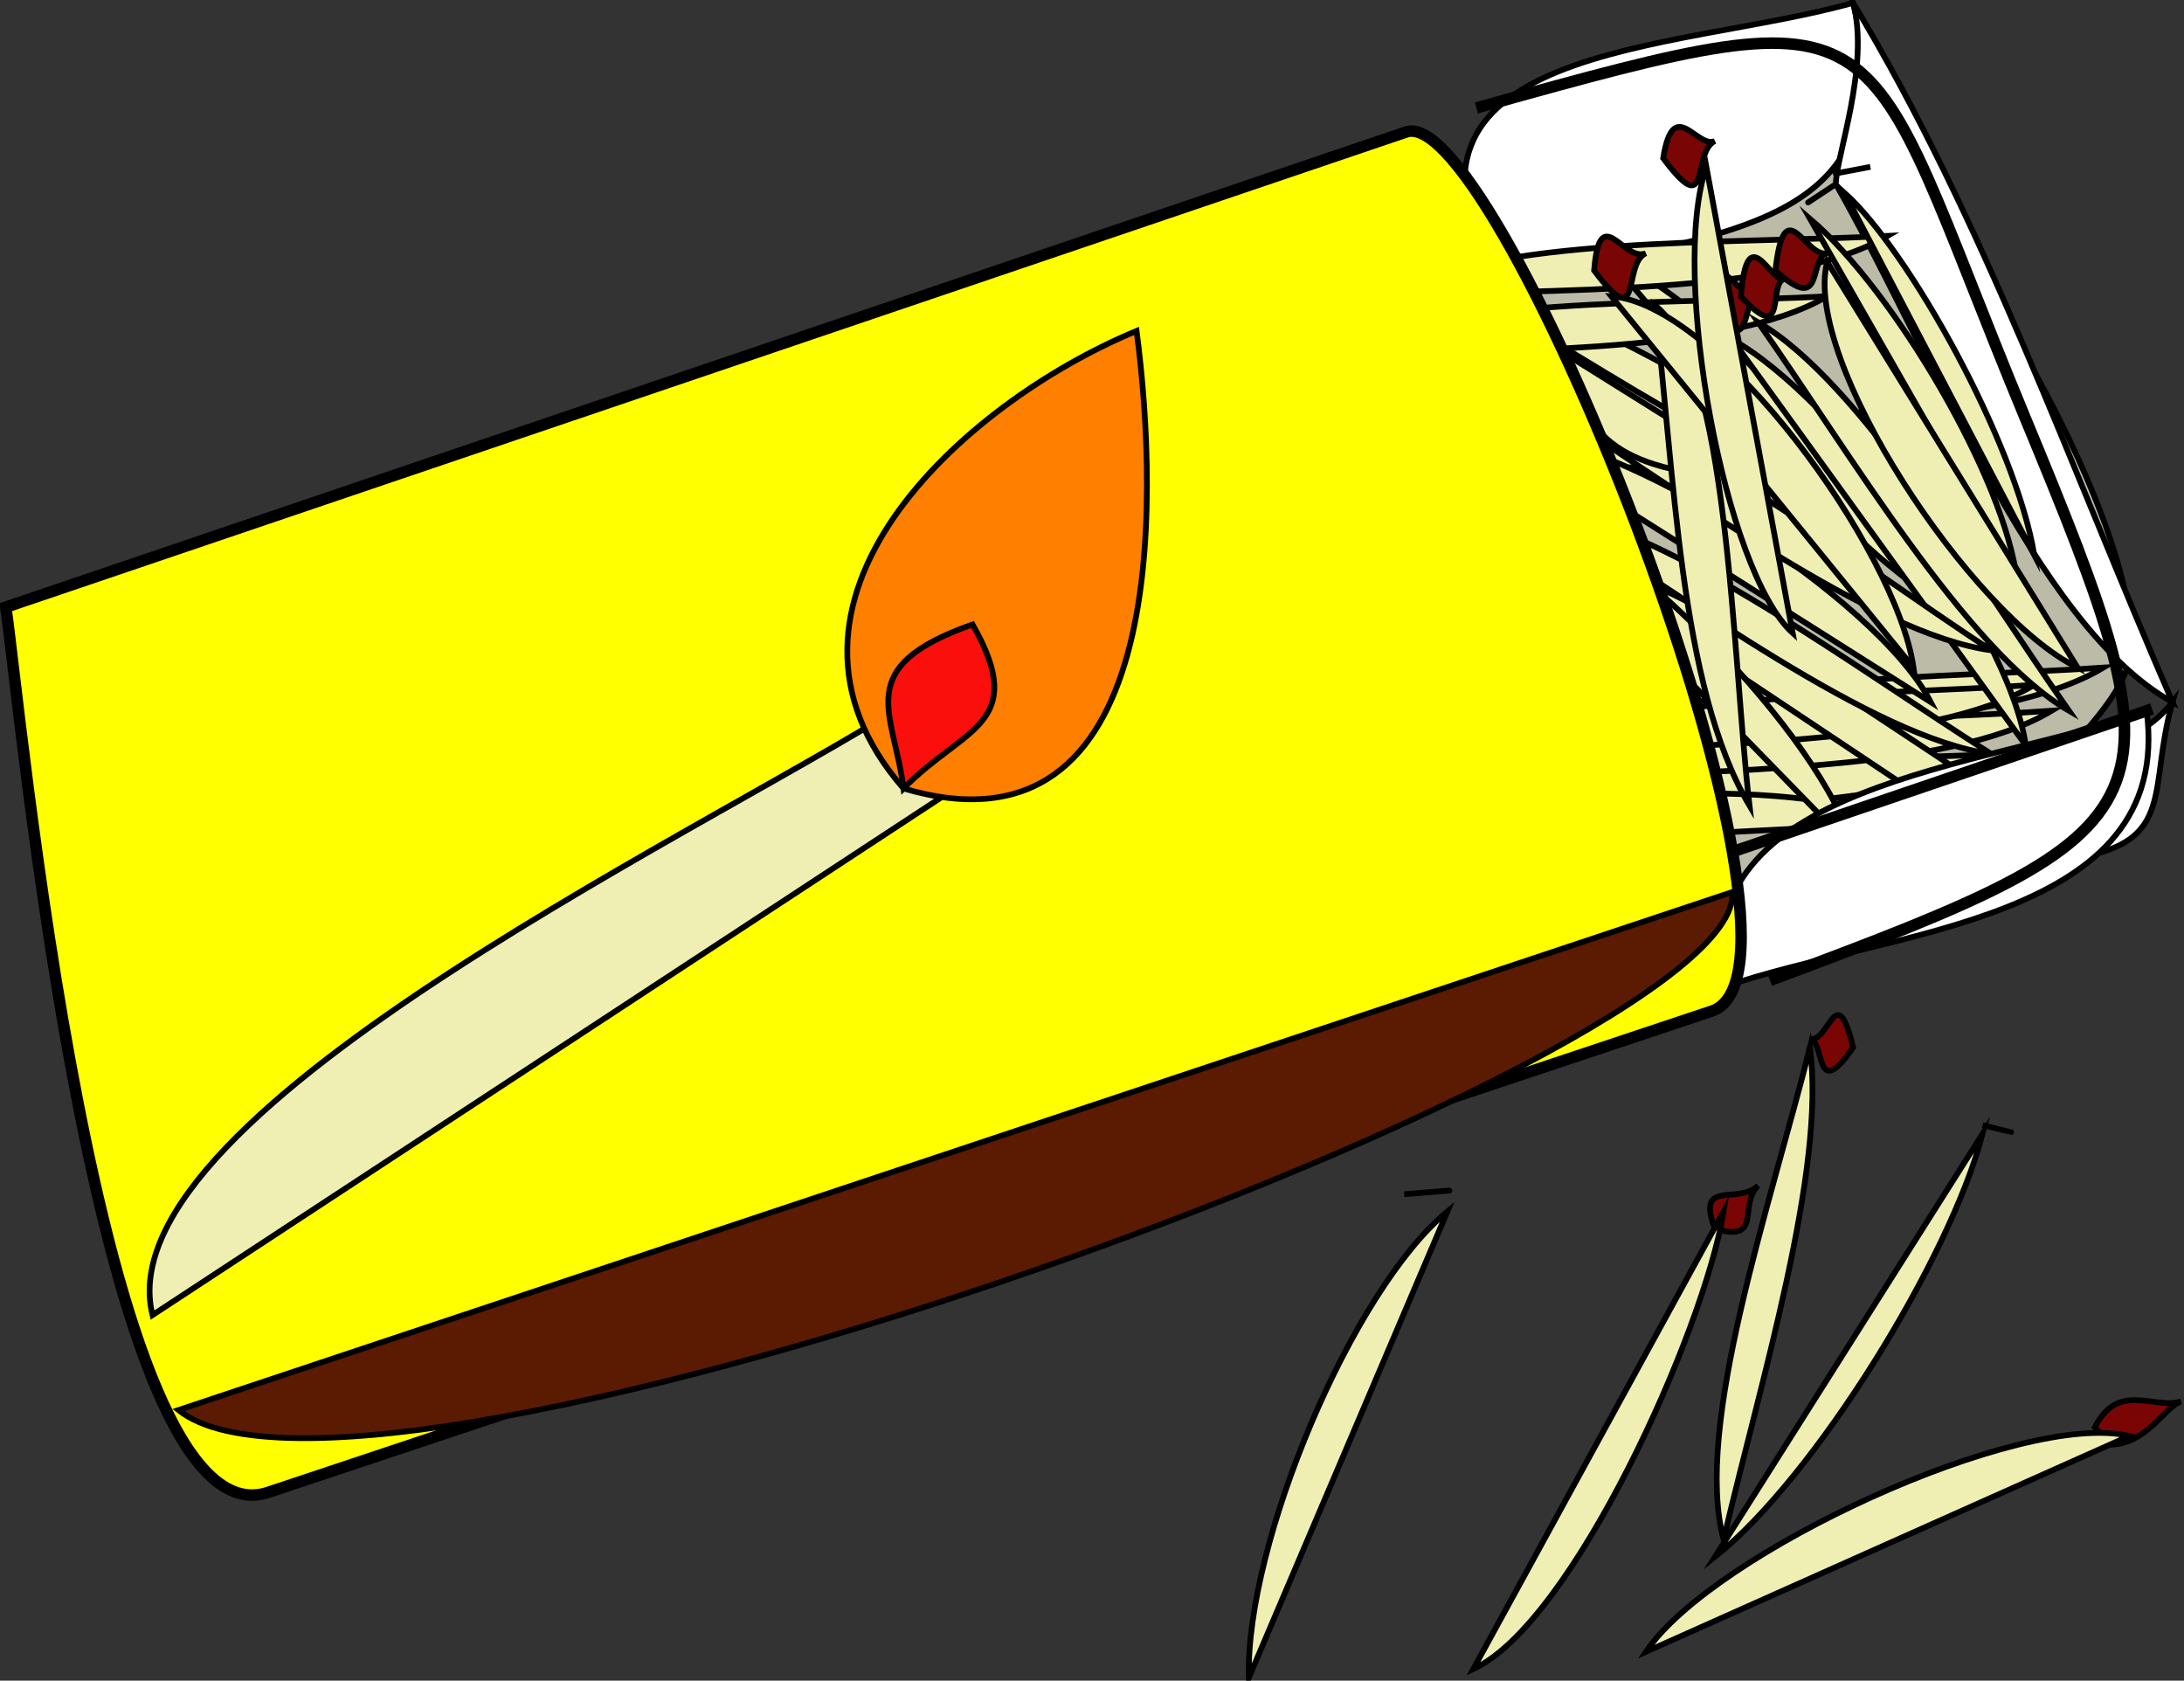 <svg xmlns="http://www.w3.org/2000/svg" xmlns:xlink="http://www.w3.org/1999/xlink" version="1.1" id="Layer_1" x="0px" y="0px" enable-background="new 0 0 822.05 841.89" xml:space="preserve" viewBox="315.06 348.88 189.75 146">
<rect x="315.06" y="348.88" width="189.75" height="146" fill="#333333" stroke="none"/>
<path fill-rule="evenodd" clip-rule="evenodd" fill="#BCBBA7" stroke="#000000" stroke-width="0.5" stroke-linecap="square" stroke-miterlimit="10" d="  M429.561,378.376c9.798-4.151,38.27-22.488,47.25-16.875c7.977,4.985,24.968,33.902,23.25,44.625  c-1.21,7.553-27.405,28.121-39.75,24.748C451.111,428.361,434.925,387.535,429.561,378.376z"/>
<path fill-rule="evenodd" clip-rule="evenodd" fill="#EFEFB4" stroke="#000000" stroke-width="0.5" stroke-linecap="square" stroke-miterlimit="10" d="  M442.311,373.876c10.506,1.087,26.938,12.504,39,19.5C470.805,392.29,454.373,380.873,442.311,373.876z"/>
<path fill-rule="evenodd" clip-rule="evenodd" fill="#7A0505" stroke="#000000" stroke-width="0.5" stroke-linecap="square" stroke-miterlimit="10" d="  M443.061,369.376c-1.679,1.581,2.425,6.631-3.75,3C437.706,367.08,441.521,370.827,443.061,369.376z"/>
<path fill-rule="evenodd" clip-rule="evenodd" fill="#EFEFB4" stroke="#000000" stroke-width="0.5" stroke-linecap="square" stroke-miterlimit="10" d="  M439.311,390.376c7.429-5.201,28.935-5.047,42.75-6C473.173,389.833,453.205,389.401,439.311,390.376z"/>
<path fill-rule="evenodd" clip-rule="evenodd" fill="#7A0505" stroke="#000000" stroke-width="0.5" stroke-linecap="square" stroke-miterlimit="10" d="  M437.061,385.876c-0.683,2.042,5.443,4.138-1.5,4.5C430.432,386.158,436.484,387.6,437.061,385.876z"/>
<path fill-rule="evenodd" clip-rule="evenodd" fill="#EFEFB4" stroke="#000000" stroke-width="0.5" stroke-linecap="square" stroke-miterlimit="10" d="  M455.061,371.626c9.239,3.053,21.571,20.123,30.75,30.75C475.938,397.779,464.303,382.084,455.061,371.626z"/>
<path fill-rule="evenodd" clip-rule="evenodd" fill="#7A0505" stroke="#000000" stroke-width="0.5" stroke-linecap="square" stroke-miterlimit="10" d="  M456.561,367.876c-0.746,0.188,0.599,5.058-3.75,1.5C452.955,362.289,454.788,368.322,456.561,367.876z"/>
<path fill-rule="evenodd" clip-rule="evenodd" fill="#EFEFB4" stroke="#000000" stroke-width="0.5" stroke-linecap="square" stroke-miterlimit="10" d="  M445.311,419.626c9.066-5.284,29.41-4.521,43.5-5.25C479.744,419.661,459.4,418.897,445.311,419.626z"/>
<path fill-rule="evenodd" clip-rule="evenodd" fill="#7A0505" stroke="#000000" stroke-width="0.5" stroke-linecap="square" stroke-miterlimit="10" d="  M443.061,415.876c-0.149,1.701,5.331,2.138-0.75,4.5C437.811,416.587,442.933,417.332,443.061,415.876z"/>
<path fill-rule="evenodd" clip-rule="evenodd" fill="#FFFFFF" stroke="#000000" stroke-width="0.5" stroke-linecap="square" stroke-miterlimit="10" d="  M476.061,349.126c-15.292,4.322-42.906,3.395-30.75,24.75C461.855,368.755,481.235,370.305,476.061,349.126z"/>
<path fill-rule="evenodd" clip-rule="evenodd" fill="#FFFFFF" stroke="#000000" stroke-width="0.5" stroke-linecap="square" stroke-miterlimit="10" d="  M474.561,364.876c7.926,13.814,17.369,38.454,29.25,45c-8.813-20.219-16.329-41.832-27.75-60.75  C477.536,354.619,474.559,362.557,474.561,364.876z"/>
<path fill-rule="evenodd" clip-rule="evenodd" fill="#EFEFB4" stroke="#000000" stroke-width="0.5" stroke-linecap="square" stroke-miterlimit="10" d="  M454.311,412.876c9.096-5.457,29.388-5.027,43.5-6C488.715,412.333,468.423,411.903,454.311,412.876z"/>
<path fill-rule="evenodd" clip-rule="evenodd" fill="#7A0505" stroke="#000000" stroke-width="0.5" stroke-linecap="square" stroke-miterlimit="10" d="  M452.061,408.376c-0.129,2.23,5.609,3.531-0.75,4.5C446.184,409.657,451.95,410.285,452.061,408.376z"/>
<path fill-rule="evenodd" clip-rule="evenodd" fill="#EFEFB4" stroke="#000000" stroke-width="0.5" stroke-linecap="square" stroke-miterlimit="10" d="  M437.061,422.625c8.734-5.207,33.644-6.562,43.5-2.248C466.061,421.126,451.561,421.875,437.061,422.625z"/>
<path fill-rule="evenodd" clip-rule="evenodd" fill="#7A0505" stroke="#000000" stroke-width="0.5" stroke-linecap="square" stroke-miterlimit="10" d="  M434.811,418.876c-0.234,1.558,5.467,3.157-0.75,4.498C428.39,419.238,434.543,420.659,434.811,418.876z"/>
<path fill-rule="evenodd" clip-rule="evenodd" fill="#EFEFB4" stroke="#000000" stroke-width="0.5" stroke-linecap="square" stroke-miterlimit="10" d="  M449.811,416.626c9.096-5.457,29.388-5.027,43.5-6C484.215,416.083,463.923,415.653,449.811,416.626z"/>
<path fill-rule="evenodd" clip-rule="evenodd" fill="#7A0505" stroke="#000000" stroke-width="0.5" stroke-linecap="square" stroke-miterlimit="10" d="  M447.561,412.126c-0.037,2.341,6.518,3.65-0.75,4.5C441.66,413.393,447.531,413.972,447.561,412.126z"/>
<path fill-rule="evenodd" clip-rule="evenodd" fill="#EFEFB4" stroke="#000000" stroke-width="0.5" stroke-linecap="square" stroke-miterlimit="10" d="  M448.311,414.376c9.096-5.457,29.388-5.027,43.5-6C482.715,413.833,462.423,413.403,448.311,414.376z"/>
<path fill-rule="evenodd" clip-rule="evenodd" fill="#7A0505" stroke="#000000" stroke-width="0.5" stroke-linecap="square" stroke-miterlimit="10" d="  M446.061,409.876c-0.143,2.224,5.619,3.53-0.75,4.5C440.449,411.688,445.927,411.968,446.061,409.876z"/>
<path fill-rule="evenodd" clip-rule="evenodd" fill="#EFEFB4" stroke="#000000" stroke-width="0.5" stroke-linecap="square" stroke-miterlimit="10" d="  M430.311,379.876c9.066-5.284,29.41-4.521,43.5-5.25C464.744,379.911,444.4,379.147,430.311,379.876z"/>
<path fill-rule="evenodd" clip-rule="evenodd" fill="#7A0505" stroke="#000000" stroke-width="0.5" stroke-linecap="square" stroke-miterlimit="10" d="  M428.061,376.126c-0.271,1.347,5.637,2.541-0.75,3.75C421.589,376.807,427.749,377.68,428.061,376.126z"/>
<path fill-rule="evenodd" clip-rule="evenodd" fill="#EFEFB4" stroke="#000000" stroke-width="0.5" stroke-linecap="square" stroke-miterlimit="10" d="  M435.561,374.626c9.066-5.284,29.41-4.521,43.5-5.25C469.994,374.661,449.65,373.897,435.561,374.626z"/>
<path fill-rule="evenodd" clip-rule="evenodd" fill="#7A0505" stroke="#000000" stroke-width="0.5" stroke-linecap="square" stroke-miterlimit="10" d="  M434.061,370.876c-0.503,1.214,4.805,2.821-1.5,4.5C427.751,370.927,433.271,372.782,434.061,370.876z"/>
<path fill-rule="evenodd" clip-rule="evenodd" fill="#EFEFB4" stroke="#000000" stroke-width="0.5" stroke-linecap="square" stroke-miterlimit="10" d="  M450.561,397.126c10.28,1.406,26.479,13.553,38.25,21c-0.75,1-1.5,2-2.25,3C474.561,413.126,462.561,405.126,450.561,397.126z"/>
<path fill-rule="evenodd" clip-rule="evenodd" fill="#7A0505" stroke="#000000" stroke-width="0.5" stroke-linecap="square" stroke-miterlimit="10" d="  M451.311,392.626c-1.523,1.373,2.012,6.53-3.75,3C445.963,390.352,449.721,394.059,451.311,392.626z"/>
<path fill-rule="evenodd" clip-rule="evenodd" fill="#EFEFB4" stroke="#000000" stroke-width="0.5" stroke-linecap="square" stroke-miterlimit="10" d="  M449.811,393.376c10.28,1.406,26.479,13.553,38.25,21C477.78,412.97,461.581,400.823,449.811,393.376z"/>
<path fill-rule="evenodd" clip-rule="evenodd" fill="#7A0505" stroke="#000000" stroke-width="0.5" stroke-linecap="square" stroke-miterlimit="10" d="  M450.561,388.876c-1.717,1.466,2.493,6.671-3.75,3C444.648,385.381,448.709,390.458,450.561,388.876z"/>
<path fill-rule="evenodd" clip-rule="evenodd" fill="#EFEFB4" stroke="#000000" stroke-width="0.5" stroke-linecap="square" stroke-miterlimit="10" d="  M446.061,386.626c9.415-0.179,31.931,13.981,36.75,23.25C470.561,402.126,458.311,394.376,446.061,386.626z"/>
<path fill-rule="evenodd" clip-rule="evenodd" fill="#7A0505" stroke="#000000" stroke-width="0.5" stroke-linecap="square" stroke-miterlimit="10" d="  M446.811,382.126c-1.44,0.981,2.122,5.549-3.75,3C441.334,378.441,445.064,383.316,446.811,382.126z"/>
<path fill-rule="evenodd" clip-rule="evenodd" fill="#EFEFB4" stroke="#000000" stroke-width="0.5" stroke-linecap="square" stroke-miterlimit="10" d="  M446.061,391.876c9.397,2.538,27.604,21.188,30,30.748C466.061,412.375,456.061,402.126,446.061,391.876z"/>
<path fill-rule="evenodd" clip-rule="evenodd" fill="#7A0505" stroke="#000000" stroke-width="0.5" stroke-linecap="square" stroke-miterlimit="10" d="  M447.561,387.376c-2.04,1.181-0.426,7.147-4.5,0.75C444.517,382.545,445.991,388.285,447.561,387.376z"/>
<path fill-rule="evenodd" clip-rule="evenodd" fill="#EFEFB4" stroke="#000000" stroke-width="0.5" stroke-linecap="square" stroke-miterlimit="10" d="  M465.561,378.376c8.995,4.96,23.982,24.88,25.5,35.25C482.561,401.876,474.061,390.126,465.561,378.376z"/>
<path fill-rule="evenodd" clip-rule="evenodd" fill="#7A0505" stroke="#000000" stroke-width="0.5" stroke-linecap="square" stroke-miterlimit="10" d="  M467.811,374.626c-1.681,0.402-0.139,5.498-4.5,1.5C464.111,368.998,465.885,375.087,467.811,374.626z"/>
<path fill-rule="evenodd" clip-rule="evenodd" fill="#EFEFB4" stroke="#000000" stroke-width="0.5" stroke-linecap="square" stroke-miterlimit="10" d="  M449.811,384.376c9.536-0.017,26.386,13.252,38.25,21C477.78,403.97,461.581,391.823,449.811,384.376z"/>
<path fill-rule="evenodd" clip-rule="evenodd" fill="#7A0505" stroke="#000000" stroke-width="0.5" stroke-linecap="square" stroke-miterlimit="10" d="  M450.561,379.876c-1.44,0.981,2.122,5.549-3.75,3C445.084,376.191,448.814,381.066,450.561,379.876z"/>
<path fill-rule="evenodd" clip-rule="evenodd" fill="#EFEFB4" stroke="#000000" stroke-width="0.5" stroke-linecap="square" stroke-miterlimit="10" d="  M475.311,365.626c5.5,10.5,11,21,16.5,31.5C490.161,387.263,480.856,370.599,475.311,365.626z"/>
<path fill-rule="evenodd" clip-rule="evenodd" fill="#7A0505" stroke="#000000" stroke-width="0.5" stroke-linecap="square" stroke-miterlimit="10" d="  M477.561,363.376C474.265,364.005,472.855,364.273,477.561,363.376L477.561,363.376z"/>
<path fill-rule="evenodd" clip-rule="evenodd" fill="#EFEFB4" stroke="#000000" stroke-width="0.5" stroke-linecap="square" stroke-miterlimit="10" d="  M472.311,367.876c7.337,6.264,17.013,22.733,18,31.5C484.311,388.876,478.311,378.376,472.311,367.876z"/>
<path fill-rule="evenodd" clip-rule="evenodd" fill="#7A0505" stroke="#000000" stroke-width="0.5" stroke-linecap="square" stroke-miterlimit="10" d="  M474.561,364.876C470.372,367.64,472.393,366.307,474.561,364.876L474.561,364.876z"/>
<path fill-rule="evenodd" clip-rule="evenodd" fill="#EFEFB4" stroke="#000000" stroke-width="0.5" stroke-linecap="square" stroke-miterlimit="10" d="  M449.061,378.376c4,2.5,8,5,12,7.5c-0.25,1.25-0.5,2.5-0.75,3.75C451.783,387.649,453.057,382.914,449.061,378.376z"/>
<path fill-rule="evenodd" clip-rule="evenodd" fill="#EFEFB4" stroke="#000000" stroke-width="0.5" stroke-linecap="square" stroke-miterlimit="10" d="  M458.811,375.376c1.758,14.315,2.091,33.077,8.25,43.5C465.504,405.529,465.311,380.347,458.811,375.376z"/>
<path fill-rule="evenodd" clip-rule="evenodd" fill="#7A0505" stroke="#000000" stroke-width="0.5" stroke-linecap="square" stroke-miterlimit="10" d="  M458.061,370.876c-2.081,0.907-0.229,7.201-4.5,1.5C454.051,366.239,456.122,371.721,458.061,370.876z"/>
<path fill-rule="evenodd" clip-rule="evenodd" fill="#EFEFB4" stroke="#000000" stroke-width="0.5" stroke-linecap="square" stroke-miterlimit="10" d="  M455.061,374.626c9.214,0.643,24.745,21.935,26.25,32.25C472.561,396.126,463.811,385.376,455.061,374.626z"/>
<path fill-rule="evenodd" clip-rule="evenodd" fill="#EFEFB4" stroke="#000000" stroke-width="0.5" stroke-linecap="square" stroke-miterlimit="10" d="  M467.811,376.876c8.883,5.153,19.067,22.452,27,33.75C485.928,405.473,475.743,388.175,467.811,376.876z"/>
<path fill-rule="evenodd" clip-rule="evenodd" fill="#7A0505" stroke="#000000" stroke-width="0.5" stroke-linecap="square" stroke-miterlimit="10" d="  M470.061,373.126c-1.417,0.378,0.339,5.946-3.75,1.5C466.857,367.753,468.858,373.447,470.061,373.126z"/>
<path fill-rule="evenodd" clip-rule="evenodd" fill="#7A0505" stroke="#000000" stroke-width="0.5" stroke-linecap="square" stroke-miterlimit="10" d="  M504.561,470.625c-1.391,0.443-2.934,3.613-6,3.75c-0.5-0.5-1-1-1.5-1.5C499.13,468.825,502.209,471.374,504.561,470.625z"/>
<path fill-rule="evenodd" clip-rule="evenodd" fill="#7A0505" stroke="#000000" stroke-width="0.5" stroke-linecap="square" stroke-miterlimit="10" d="  M467.811,451.875c-1.755,1.731,0.438,4.975-3.75,3.75C462.368,451.245,466.067,453.595,467.811,451.875z"/>
<path fill-rule="evenodd" clip-rule="evenodd" fill="#FFFFFF" stroke="#000000" stroke-width="0.5" stroke-linecap="square" stroke-miterlimit="10" d="  M503.811,409.876c-2.132,7.452,0.332,12.098-8.25,13.498C493.818,412.414,499.797,414.992,503.811,409.876z"/>
<path fill-rule="evenodd" clip-rule="evenodd" fill="#7A0505" stroke="#000000" stroke-width="0.5" stroke-linecap="square" stroke-miterlimit="10" d="  M437.061,452.625C441.692,452.243,442.899,452.143,437.061,452.625L437.061,452.625z"/>
<path fill-rule="evenodd" clip-rule="evenodd" fill="#7A0505" stroke="#000000" stroke-width="0.5" stroke-linecap="square" stroke-miterlimit="10" d="  M472.311,439.125c1.349,0.324,0.417,5.568,3.75,0.75C474.616,433.799,473.979,439.526,472.311,439.125z"/>
<path fill-rule="evenodd" clip-rule="evenodd" fill="#7A0505" stroke="#000000" stroke-width="0.5" stroke-linecap="square" stroke-miterlimit="10" d="  M487.311,446.625C490.604,447.427,490.621,447.431,487.311,446.625L487.311,446.625z"/>
<path fill-rule="evenodd" clip-rule="evenodd" fill="#EFEFB4" stroke="#000000" stroke-width="0.5" stroke-linecap="square" stroke-miterlimit="10" d="  M440.811,454.125c-8.285,6.83-17.544,28.84-17.25,40.5C429.311,481.125,435.061,467.625,440.811,454.125z"/>
<path fill-rule="evenodd" clip-rule="evenodd" fill="#EFEFB4" stroke="#000000" stroke-width="0.5" stroke-linecap="square" stroke-miterlimit="10" d="  M464.811,454.125c-1.709,10.425-13.118,35.769-21.75,39.75C450.311,480.625,457.561,467.375,464.811,454.125z"/>
<path fill-rule="evenodd" clip-rule="evenodd" fill="#EFEFB4" stroke="#000000" stroke-width="0.5" stroke-linecap="square" stroke-miterlimit="10" d="  M472.311,439.875c1.426,10.724-4.373,29.282-7.5,42.75C462.172,472.861,468.914,453.461,472.311,439.875z"/>
<path fill-rule="evenodd" clip-rule="evenodd" fill="#EFEFB4" stroke="#000000" stroke-width="0.5" stroke-linecap="square" stroke-miterlimit="10" d="  M487.311,447.375c-2.814,10.794-14.613,29.901-23.25,36.75C471.811,471.875,479.561,459.625,487.311,447.375z"/>
<path fill-rule="evenodd" clip-rule="evenodd" fill="#EFEFB4" stroke="#000000" stroke-width="0.5" stroke-linecap="square" stroke-miterlimit="10" d="  M500.061,473.625c-9.428-2.241-36.224,10.137-42,18.75C472.061,486.125,486.061,479.875,500.061,473.625z"/>
<path fill-rule="evenodd" clip-rule="evenodd" fill="#7A0505" stroke="#000000" stroke-width="0.5" stroke-linecap="square" stroke-miterlimit="10" d="  M464.061,361.126c-2.083,0.989-0.261,7.16-4.5,1.5C460.45,357.071,462.501,361.867,464.061,361.126z"/>
<path fill-rule="evenodd" clip-rule="evenodd" fill="#EFEFB4" stroke="#000000" stroke-width="0.5" stroke-linecap="square" stroke-miterlimit="10" d="  M470.811,403.876c-5.876-5.309-10.71-31.17-7.5-40.5C465.811,376.876,468.311,390.376,470.811,403.876z"/>
<path fill-rule="evenodd" clip-rule="evenodd" fill="#EFEFB4" stroke="#000000" stroke-width="0.5" stroke-linecap="square" stroke-miterlimit="10" d="  M473.811,371.626c-2.218,8.512,12.572,30.776,21.75,35.25C488.311,395.126,481.061,383.376,473.811,371.626z"/>
<path fill-rule="evenodd" clip-rule="evenodd" fill="#7A0505" stroke="#000000" stroke-width="0.5" stroke-linecap="square" stroke-miterlimit="10" d="  M473.811,370.876c-1.681,0.402-0.139,5.498-4.5,1.5C470.111,365.248,471.885,371.337,473.811,370.876z"/>
<path fill-rule="evenodd" clip-rule="evenodd" fill="#FFFFFF" stroke="#000000" stroke-width="0.5" stroke-linecap="square" stroke-miterlimit="10" d="  M501.561,410.626c-14.153,5.095-39.914,6.2-36.75,23.998C479.332,429.586,503.986,429.019,501.561,410.626z"/>
<path fill-rule="evenodd" clip-rule="evenodd" fill="#FFFF00" stroke="#000000" stroke-linecap="square" stroke-miterlimit="10" d="  M315.559,401.626c40.561-13.761,81.121-27.522,121.681-41.284c8.086-2.743,37.912,72.585,26.538,76.377  c-41.808,13.936-83.615,27.871-125.422,41.807C323.502,483.476,316.657,408.53,315.559,401.626z"/>
<path fill-rule="evenodd" clip-rule="evenodd" fill="#5B1B02" stroke="#000000" stroke-width="0.5" stroke-linecap="square" stroke-miterlimit="10" d="  M330.559,471.375c16.379,13.134,136.285-30.281,135.002-45C420.56,441.375,375.559,456.375,330.559,471.375z"/>
<path fill-rule="evenodd" clip-rule="evenodd" fill="#EFEFB4" stroke="#000000" stroke-width="0.5" stroke-linecap="square" stroke-miterlimit="10" d="  M395.059,409.126c-15.419,10.391-71.198,36.069-66.75,53.998c24-15.749,48-31.499,72-47.248  C398.559,413.626,396.809,411.376,395.059,409.126z"/>
<path fill-rule="evenodd" clip-rule="evenodd" fill="#FF7F00" stroke="#000000" stroke-width="0.5" stroke-linecap="square" stroke-miterlimit="10" d="  M393.559,417.376c-14.009-16.104,5.039-33.449,20.25-39.75C415.808,392.782,416.452,424.141,393.559,417.376z"/>
<path fill-rule="evenodd" clip-rule="evenodd" fill="#FB0F0C" stroke="#000000" stroke-width="0.5" stroke-linecap="square" stroke-miterlimit="10" d="  M393.559,417.376c-0.848-6.736-4.555-10.529,6-14.25C404.516,411.873,398.75,412.036,393.559,417.376z"/>
<path fill="none" stroke="#000000" stroke-linecap="square" stroke-miterlimit="10" d="M443.811,358.126  c36.966-10.316,32.421-8.587,47.116,26.854c14.212,34.275,13.673,35.763-21.616,48.894"/>
<line fill="none" stroke="#000000" stroke-width="0.5" stroke-linecap="square" stroke-miterlimit="10" x1="339.559" y1="481.125" x2="339.559" y2="481.125"/>
<line fill="none" stroke="#000000" stroke-width="0.5" stroke-linecap="square" stroke-miterlimit="10" x1="501.561" y1="408.376" x2="501.561" y2="408.376"/>
<line fill="none" stroke="#000000" stroke-linecap="square" stroke-miterlimit="10" x1="466.311" y1="422.625" x2="501.561" y2="410.626"/>
</svg>